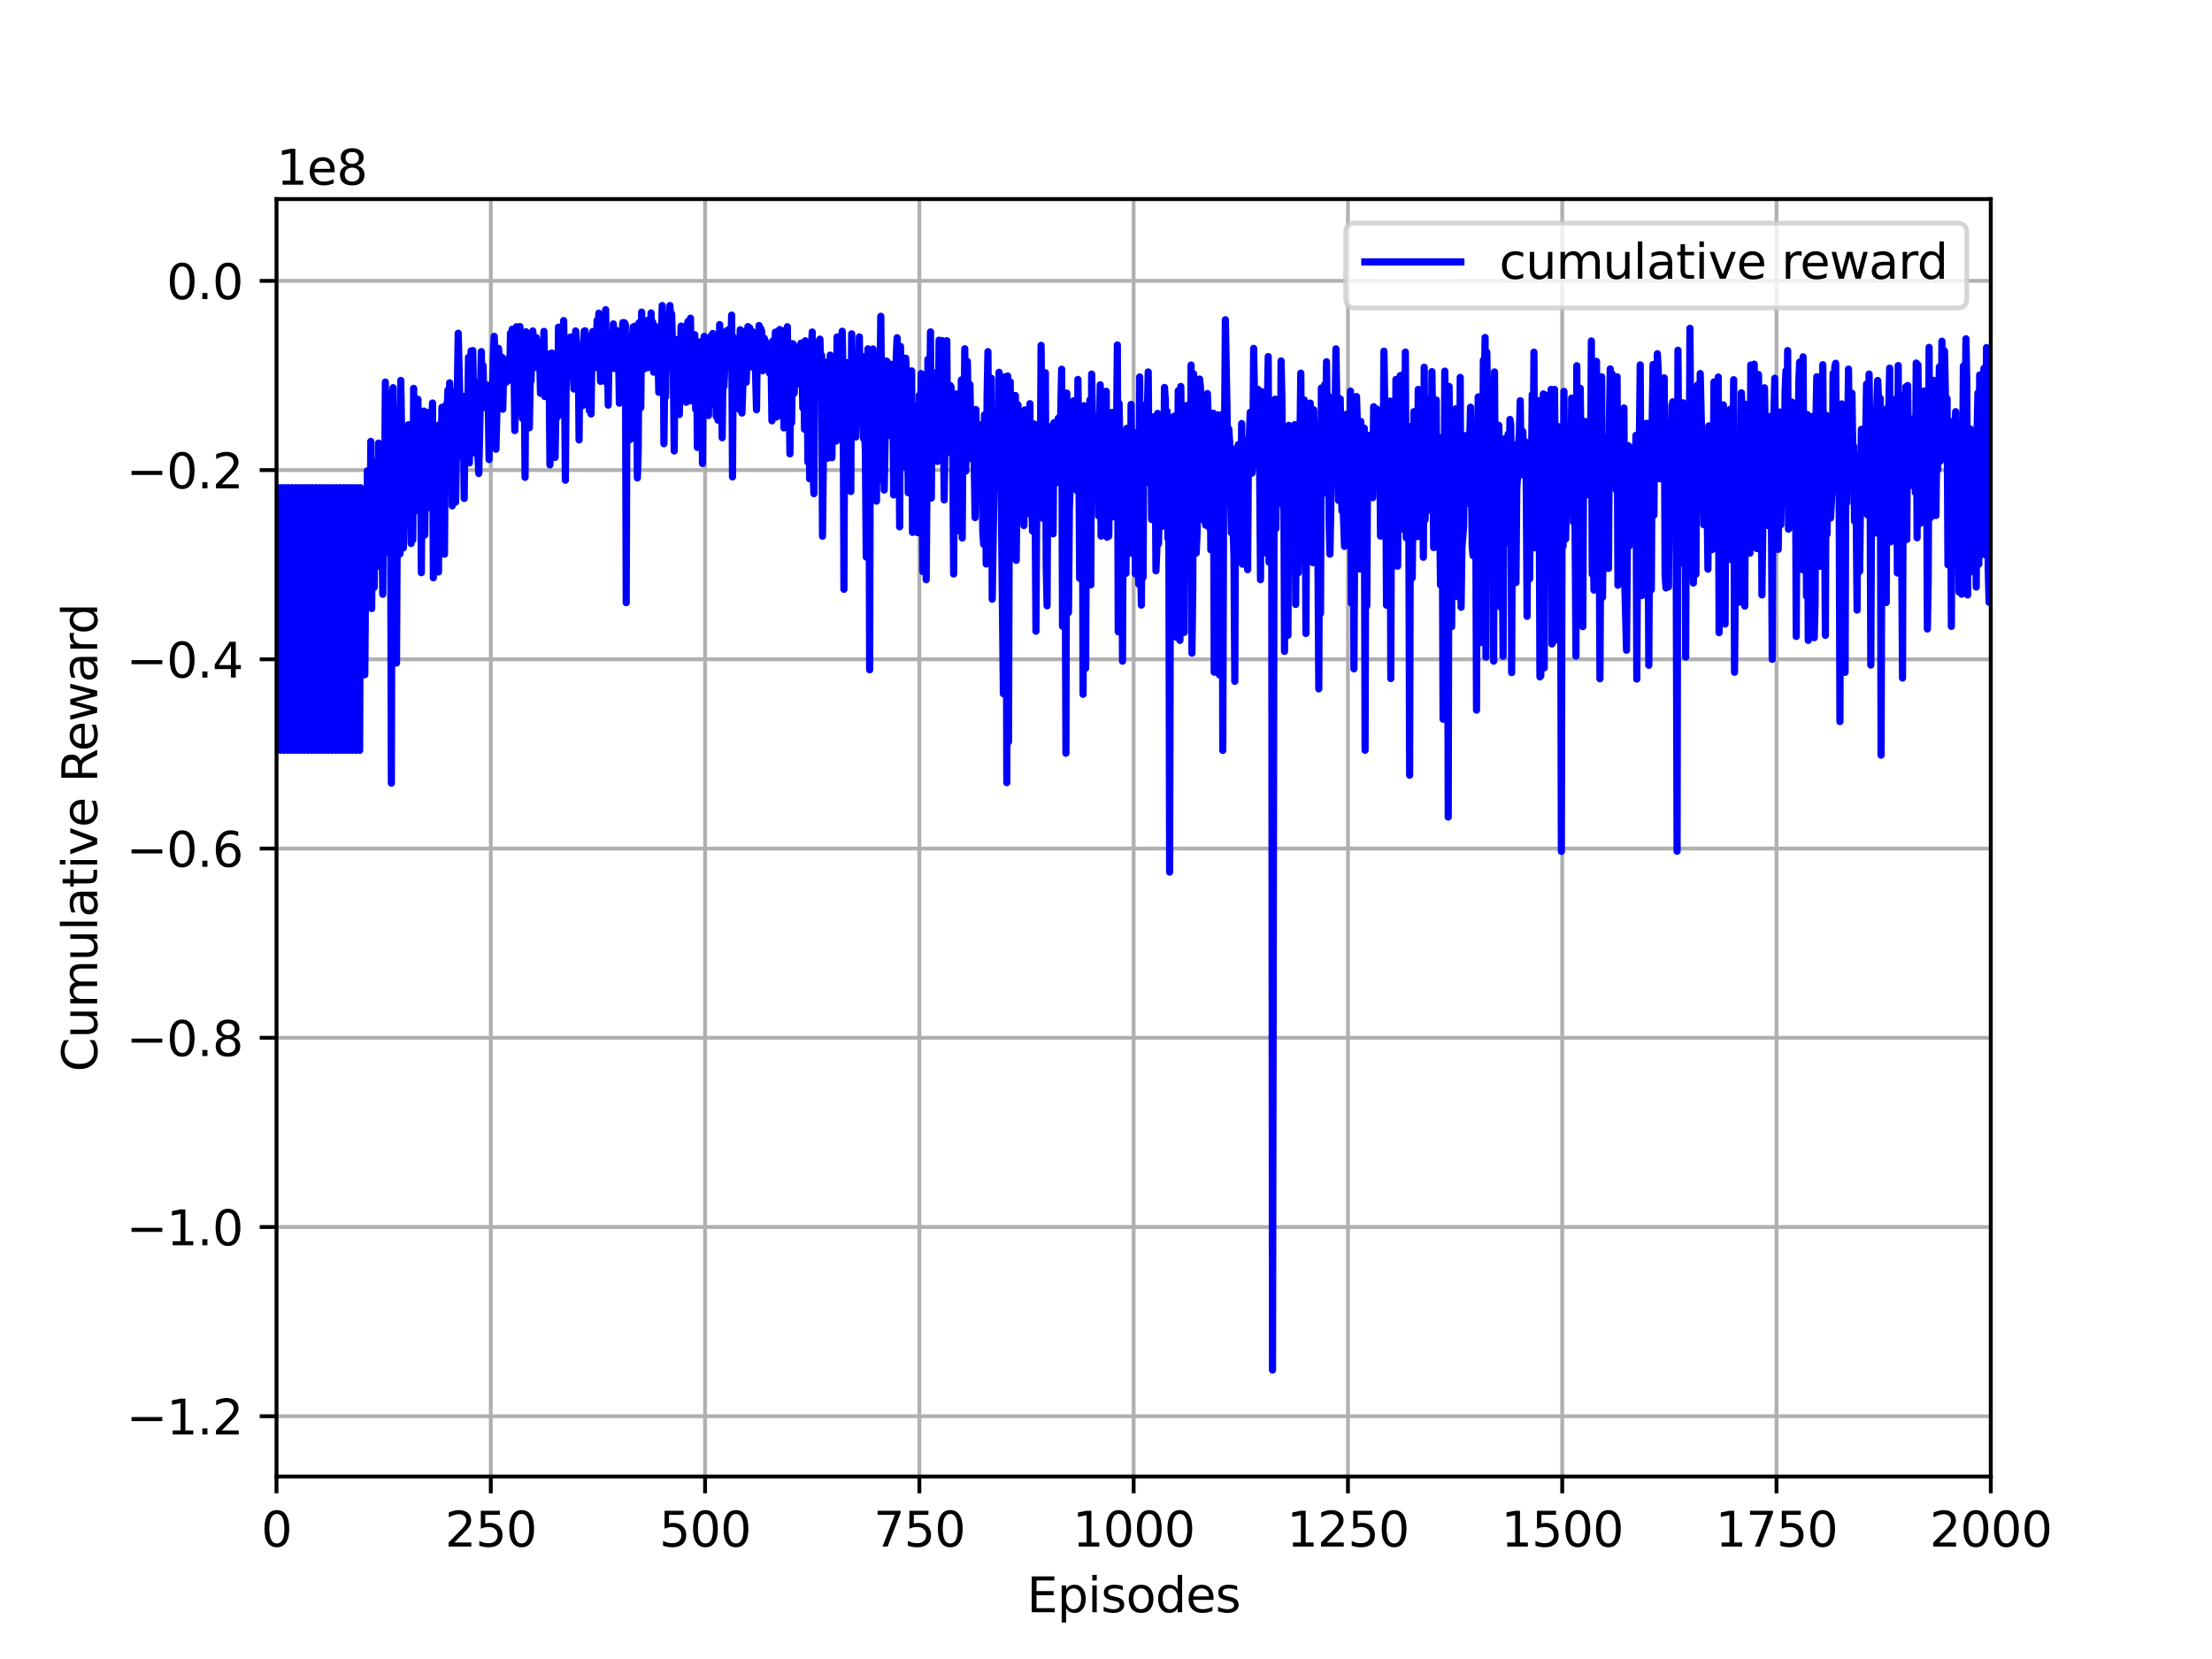 <?xml version="1.0" encoding="utf-8" standalone="no"?>
<!DOCTYPE svg PUBLIC "-//W3C//DTD SVG 1.1//EN"
  "http://www.w3.org/Graphics/SVG/1.1/DTD/svg11.dtd">
<svg height="345.6pt" version="1.1" viewBox="0 0 460.8 345.6" width="460.8pt" xmlns="http://www.w3.org/2000/svg" xmlns:xlink="http://www.w3.org/1999/xlink">
 <defs>
  <style type="text/css">*{stroke-linecap:butt;stroke-linejoin:round;}</style>
 </defs>
 <g id="figure_1">
  <g id="patch_1">
   <path d="M 0 345.6 
L 460.8 345.6 
L 460.8 0 
L 0 0 
z
" style="fill:#ffffff;"/>
  </g>
  <g id="axes_1">
   <g id="patch_2">
    <path d="M 57.6 307.584 
L 414.72 307.584 
L 414.72 41.472 
L 57.6 41.472 
z
" style="fill:#ffffff;"/>
   </g>
   <g id="matplotlib.axis_1">
    <g id="xtick_1">
     <g id="line2d_1">
      <path clip-path="url(#p16432c7949)" d="M 57.6 307.584 
L 57.6 41.472 
" style="fill:none;stroke:#b0b0b0;stroke-linecap:square;stroke-width:0.8;"/>
     </g>
     <g id="line2d_2">
      <defs>
       <path d="M 0 0 
L 0 3.5 
" id="m64043e65c6" style="stroke:#000000;stroke-width:0.8;"/>
      </defs>
      <g>
       <use style="stroke:#000000;stroke-width:0.8;" x="57.6" xlink:href="#m64043e65c6" y="307.584"/>
      </g>
     </g>
     <g id="text_1">
      <!-- 0 -->
      <g transform="translate(54.419 322.182)scale(0.1 -0.1)">
       <defs>
        <path d="M 2034 4250 
Q 1547 4250 1301 3770 
Q 1056 3291 1056 2328 
Q 1056 1369 1301 889 
Q 1547 409 2034 409 
Q 2525 409 2770 889 
Q 3016 1369 3016 2328 
Q 3016 3291 2770 3770 
Q 2525 4250 2034 4250 
z
M 2034 4750 
Q 2819 4750 3233 4129 
Q 3647 3509 3647 2328 
Q 3647 1150 3233 529 
Q 2819 -91 2034 -91 
Q 1250 -91 836 529 
Q 422 1150 422 2328 
Q 422 3509 836 4129 
Q 1250 4750 2034 4750 
z
" id="DejaVuSans-30" transform="scale(0.016)"/>
       </defs>
       <use xlink:href="#DejaVuSans-30"/>
      </g>
     </g>
    </g>
    <g id="xtick_2">
     <g id="line2d_3">
      <path clip-path="url(#p16432c7949)" d="M 102.24 307.584 
L 102.24 41.472 
" style="fill:none;stroke:#b0b0b0;stroke-linecap:square;stroke-width:0.8;"/>
     </g>
     <g id="line2d_4">
      <g>
       <use style="stroke:#000000;stroke-width:0.8;" x="102.24" xlink:href="#m64043e65c6" y="307.584"/>
      </g>
     </g>
     <g id="text_2">
      <!-- 250 -->
      <g transform="translate(92.696 322.182)scale(0.1 -0.1)">
       <defs>
        <path d="M 1228 531 
L 3431 531 
L 3431 0 
L 469 0 
L 469 531 
Q 828 903 1448 1529 
Q 2069 2156 2228 2338 
Q 2531 2678 2651 2914 
Q 2772 3150 2772 3378 
Q 2772 3750 2511 3984 
Q 2250 4219 1831 4219 
Q 1534 4219 1204 4116 
Q 875 4013 500 3803 
L 500 4441 
Q 881 4594 1212 4672 
Q 1544 4750 1819 4750 
Q 2544 4750 2975 4387 
Q 3406 4025 3406 3419 
Q 3406 3131 3298 2873 
Q 3191 2616 2906 2266 
Q 2828 2175 2409 1742 
Q 1991 1309 1228 531 
z
" id="DejaVuSans-32" transform="scale(0.016)"/>
        <path d="M 691 4666 
L 3169 4666 
L 3169 4134 
L 1269 4134 
L 1269 2991 
Q 1406 3038 1543 3061 
Q 1681 3084 1819 3084 
Q 2600 3084 3056 2656 
Q 3513 2228 3513 1497 
Q 3513 744 3044 326 
Q 2575 -91 1722 -91 
Q 1428 -91 1123 -41 
Q 819 9 494 109 
L 494 744 
Q 775 591 1075 516 
Q 1375 441 1709 441 
Q 2250 441 2565 725 
Q 2881 1009 2881 1497 
Q 2881 1984 2565 2268 
Q 2250 2553 1709 2553 
Q 1456 2553 1204 2497 
Q 953 2441 691 2322 
L 691 4666 
z
" id="DejaVuSans-35" transform="scale(0.016)"/>
       </defs>
       <use xlink:href="#DejaVuSans-32"/>
       <use x="63.623" xlink:href="#DejaVuSans-35"/>
       <use x="127.246" xlink:href="#DejaVuSans-30"/>
      </g>
     </g>
    </g>
    <g id="xtick_3">
     <g id="line2d_5">
      <path clip-path="url(#p16432c7949)" d="M 146.88 307.584 
L 146.88 41.472 
" style="fill:none;stroke:#b0b0b0;stroke-linecap:square;stroke-width:0.8;"/>
     </g>
     <g id="line2d_6">
      <g>
       <use style="stroke:#000000;stroke-width:0.8;" x="146.88" xlink:href="#m64043e65c6" y="307.584"/>
      </g>
     </g>
     <g id="text_3">
      <!-- 500 -->
      <g transform="translate(137.336 322.182)scale(0.1 -0.1)">
       <use xlink:href="#DejaVuSans-35"/>
       <use x="63.623" xlink:href="#DejaVuSans-30"/>
       <use x="127.246" xlink:href="#DejaVuSans-30"/>
      </g>
     </g>
    </g>
    <g id="xtick_4">
     <g id="line2d_7">
      <path clip-path="url(#p16432c7949)" d="M 191.52 307.584 
L 191.52 41.472 
" style="fill:none;stroke:#b0b0b0;stroke-linecap:square;stroke-width:0.8;"/>
     </g>
     <g id="line2d_8">
      <g>
       <use style="stroke:#000000;stroke-width:0.8;" x="191.52" xlink:href="#m64043e65c6" y="307.584"/>
      </g>
     </g>
     <g id="text_4">
      <!-- 750 -->
      <g transform="translate(181.976 322.182)scale(0.1 -0.1)">
       <defs>
        <path d="M 525 4666 
L 3525 4666 
L 3525 4397 
L 1831 0 
L 1172 0 
L 2766 4134 
L 525 4134 
L 525 4666 
z
" id="DejaVuSans-37" transform="scale(0.016)"/>
       </defs>
       <use xlink:href="#DejaVuSans-37"/>
       <use x="63.623" xlink:href="#DejaVuSans-35"/>
       <use x="127.246" xlink:href="#DejaVuSans-30"/>
      </g>
     </g>
    </g>
    <g id="xtick_5">
     <g id="line2d_9">
      <path clip-path="url(#p16432c7949)" d="M 236.16 307.584 
L 236.16 41.472 
" style="fill:none;stroke:#b0b0b0;stroke-linecap:square;stroke-width:0.8;"/>
     </g>
     <g id="line2d_10">
      <g>
       <use style="stroke:#000000;stroke-width:0.8;" x="236.16" xlink:href="#m64043e65c6" y="307.584"/>
      </g>
     </g>
     <g id="text_5">
      <!-- 1000 -->
      <g transform="translate(223.435 322.182)scale(0.1 -0.1)">
       <defs>
        <path d="M 794 531 
L 1825 531 
L 1825 4091 
L 703 3866 
L 703 4441 
L 1819 4666 
L 2450 4666 
L 2450 531 
L 3481 531 
L 3481 0 
L 794 0 
L 794 531 
z
" id="DejaVuSans-31" transform="scale(0.016)"/>
       </defs>
       <use xlink:href="#DejaVuSans-31"/>
       <use x="63.623" xlink:href="#DejaVuSans-30"/>
       <use x="127.246" xlink:href="#DejaVuSans-30"/>
       <use x="190.869" xlink:href="#DejaVuSans-30"/>
      </g>
     </g>
    </g>
    <g id="xtick_6">
     <g id="line2d_11">
      <path clip-path="url(#p16432c7949)" d="M 280.8 307.584 
L 280.8 41.472 
" style="fill:none;stroke:#b0b0b0;stroke-linecap:square;stroke-width:0.8;"/>
     </g>
     <g id="line2d_12">
      <g>
       <use style="stroke:#000000;stroke-width:0.8;" x="280.8" xlink:href="#m64043e65c6" y="307.584"/>
      </g>
     </g>
     <g id="text_6">
      <!-- 1250 -->
      <g transform="translate(268.075 322.182)scale(0.1 -0.1)">
       <use xlink:href="#DejaVuSans-31"/>
       <use x="63.623" xlink:href="#DejaVuSans-32"/>
       <use x="127.246" xlink:href="#DejaVuSans-35"/>
       <use x="190.869" xlink:href="#DejaVuSans-30"/>
      </g>
     </g>
    </g>
    <g id="xtick_7">
     <g id="line2d_13">
      <path clip-path="url(#p16432c7949)" d="M 325.44 307.584 
L 325.44 41.472 
" style="fill:none;stroke:#b0b0b0;stroke-linecap:square;stroke-width:0.8;"/>
     </g>
     <g id="line2d_14">
      <g>
       <use style="stroke:#000000;stroke-width:0.8;" x="325.44" xlink:href="#m64043e65c6" y="307.584"/>
      </g>
     </g>
     <g id="text_7">
      <!-- 1500 -->
      <g transform="translate(312.715 322.182)scale(0.1 -0.1)">
       <use xlink:href="#DejaVuSans-31"/>
       <use x="63.623" xlink:href="#DejaVuSans-35"/>
       <use x="127.246" xlink:href="#DejaVuSans-30"/>
       <use x="190.869" xlink:href="#DejaVuSans-30"/>
      </g>
     </g>
    </g>
    <g id="xtick_8">
     <g id="line2d_15">
      <path clip-path="url(#p16432c7949)" d="M 370.08 307.584 
L 370.08 41.472 
" style="fill:none;stroke:#b0b0b0;stroke-linecap:square;stroke-width:0.8;"/>
     </g>
     <g id="line2d_16">
      <g>
       <use style="stroke:#000000;stroke-width:0.8;" x="370.08" xlink:href="#m64043e65c6" y="307.584"/>
      </g>
     </g>
     <g id="text_8">
      <!-- 1750 -->
      <g transform="translate(357.355 322.182)scale(0.1 -0.1)">
       <use xlink:href="#DejaVuSans-31"/>
       <use x="63.623" xlink:href="#DejaVuSans-37"/>
       <use x="127.246" xlink:href="#DejaVuSans-35"/>
       <use x="190.869" xlink:href="#DejaVuSans-30"/>
      </g>
     </g>
    </g>
    <g id="xtick_9">
     <g id="line2d_17">
      <path clip-path="url(#p16432c7949)" d="M 414.72 307.584 
L 414.72 41.472 
" style="fill:none;stroke:#b0b0b0;stroke-linecap:square;stroke-width:0.8;"/>
     </g>
     <g id="line2d_18">
      <g>
       <use style="stroke:#000000;stroke-width:0.8;" x="414.72" xlink:href="#m64043e65c6" y="307.584"/>
      </g>
     </g>
     <g id="text_9">
      <!-- 2000 -->
      <g transform="translate(401.995 322.182)scale(0.1 -0.1)">
       <use xlink:href="#DejaVuSans-32"/>
       <use x="63.623" xlink:href="#DejaVuSans-30"/>
       <use x="127.246" xlink:href="#DejaVuSans-30"/>
       <use x="190.869" xlink:href="#DejaVuSans-30"/>
      </g>
     </g>
    </g>
    <g id="text_10">
     <!-- Episodes -->
     <g transform="translate(213.918 335.861)scale(0.1 -0.1)">
      <defs>
       <path d="M 628 4666 
L 3578 4666 
L 3578 4134 
L 1259 4134 
L 1259 2753 
L 3481 2753 
L 3481 2222 
L 1259 2222 
L 1259 531 
L 3634 531 
L 3634 0 
L 628 0 
L 628 4666 
z
" id="DejaVuSans-45" transform="scale(0.016)"/>
       <path d="M 1159 525 
L 1159 -1331 
L 581 -1331 
L 581 3500 
L 1159 3500 
L 1159 2969 
Q 1341 3281 1617 3432 
Q 1894 3584 2278 3584 
Q 2916 3584 3314 3078 
Q 3713 2572 3713 1747 
Q 3713 922 3314 415 
Q 2916 -91 2278 -91 
Q 1894 -91 1617 61 
Q 1341 213 1159 525 
z
M 3116 1747 
Q 3116 2381 2855 2742 
Q 2594 3103 2138 3103 
Q 1681 3103 1420 2742 
Q 1159 2381 1159 1747 
Q 1159 1113 1420 752 
Q 1681 391 2138 391 
Q 2594 391 2855 752 
Q 3116 1113 3116 1747 
z
" id="DejaVuSans-70" transform="scale(0.016)"/>
       <path d="M 603 3500 
L 1178 3500 
L 1178 0 
L 603 0 
L 603 3500 
z
M 603 4863 
L 1178 4863 
L 1178 4134 
L 603 4134 
L 603 4863 
z
" id="DejaVuSans-69" transform="scale(0.016)"/>
       <path d="M 2834 3397 
L 2834 2853 
Q 2591 2978 2328 3040 
Q 2066 3103 1784 3103 
Q 1356 3103 1142 2972 
Q 928 2841 928 2578 
Q 928 2378 1081 2264 
Q 1234 2150 1697 2047 
L 1894 2003 
Q 2506 1872 2764 1633 
Q 3022 1394 3022 966 
Q 3022 478 2636 193 
Q 2250 -91 1575 -91 
Q 1294 -91 989 -36 
Q 684 19 347 128 
L 347 722 
Q 666 556 975 473 
Q 1284 391 1588 391 
Q 1994 391 2212 530 
Q 2431 669 2431 922 
Q 2431 1156 2273 1281 
Q 2116 1406 1581 1522 
L 1381 1569 
Q 847 1681 609 1914 
Q 372 2147 372 2553 
Q 372 3047 722 3315 
Q 1072 3584 1716 3584 
Q 2034 3584 2315 3537 
Q 2597 3491 2834 3397 
z
" id="DejaVuSans-73" transform="scale(0.016)"/>
       <path d="M 1959 3097 
Q 1497 3097 1228 2736 
Q 959 2375 959 1747 
Q 959 1119 1226 758 
Q 1494 397 1959 397 
Q 2419 397 2687 759 
Q 2956 1122 2956 1747 
Q 2956 2369 2687 2733 
Q 2419 3097 1959 3097 
z
M 1959 3584 
Q 2709 3584 3137 3096 
Q 3566 2609 3566 1747 
Q 3566 888 3137 398 
Q 2709 -91 1959 -91 
Q 1206 -91 779 398 
Q 353 888 353 1747 
Q 353 2609 779 3096 
Q 1206 3584 1959 3584 
z
" id="DejaVuSans-6f" transform="scale(0.016)"/>
       <path d="M 2906 2969 
L 2906 4863 
L 3481 4863 
L 3481 0 
L 2906 0 
L 2906 525 
Q 2725 213 2448 61 
Q 2172 -91 1784 -91 
Q 1150 -91 751 415 
Q 353 922 353 1747 
Q 353 2572 751 3078 
Q 1150 3584 1784 3584 
Q 2172 3584 2448 3432 
Q 2725 3281 2906 2969 
z
M 947 1747 
Q 947 1113 1208 752 
Q 1469 391 1925 391 
Q 2381 391 2643 752 
Q 2906 1113 2906 1747 
Q 2906 2381 2643 2742 
Q 2381 3103 1925 3103 
Q 1469 3103 1208 2742 
Q 947 2381 947 1747 
z
" id="DejaVuSans-64" transform="scale(0.016)"/>
       <path d="M 3597 1894 
L 3597 1613 
L 953 1613 
Q 991 1019 1311 708 
Q 1631 397 2203 397 
Q 2534 397 2845 478 
Q 3156 559 3463 722 
L 3463 178 
Q 3153 47 2828 -22 
Q 2503 -91 2169 -91 
Q 1331 -91 842 396 
Q 353 884 353 1716 
Q 353 2575 817 3079 
Q 1281 3584 2069 3584 
Q 2775 3584 3186 3129 
Q 3597 2675 3597 1894 
z
M 3022 2063 
Q 3016 2534 2758 2815 
Q 2500 3097 2075 3097 
Q 1594 3097 1305 2825 
Q 1016 2553 972 2059 
L 3022 2063 
z
" id="DejaVuSans-65" transform="scale(0.016)"/>
      </defs>
      <use xlink:href="#DejaVuSans-45"/>
      <use x="63.184" xlink:href="#DejaVuSans-70"/>
      <use x="126.66" xlink:href="#DejaVuSans-69"/>
      <use x="154.443" xlink:href="#DejaVuSans-73"/>
      <use x="206.543" xlink:href="#DejaVuSans-6f"/>
      <use x="267.725" xlink:href="#DejaVuSans-64"/>
      <use x="331.201" xlink:href="#DejaVuSans-65"/>
      <use x="392.725" xlink:href="#DejaVuSans-73"/>
     </g>
    </g>
   </g>
   <g id="matplotlib.axis_2">
    <g id="ytick_1">
     <g id="line2d_19">
      <path clip-path="url(#p16432c7949)" d="M 57.6 295.031 
L 414.72 295.031 
" style="fill:none;stroke:#b0b0b0;stroke-linecap:square;stroke-width:0.8;"/>
     </g>
     <g id="line2d_20">
      <defs>
       <path d="M 0 0 
L -3.5 0 
" id="m0641ad2fbf" style="stroke:#000000;stroke-width:0.8;"/>
      </defs>
      <g>
       <use style="stroke:#000000;stroke-width:0.8;" x="57.6" xlink:href="#m0641ad2fbf" y="295.031"/>
      </g>
     </g>
     <g id="text_11">
      <!-- −1.2 -->
      <g transform="translate(26.317 298.83)scale(0.1 -0.1)">
       <defs>
        <path d="M 678 2272 
L 4684 2272 
L 4684 1741 
L 678 1741 
L 678 2272 
z
" id="DejaVuSans-2212" transform="scale(0.016)"/>
        <path d="M 684 794 
L 1344 794 
L 1344 0 
L 684 0 
L 684 794 
z
" id="DejaVuSans-2e" transform="scale(0.016)"/>
       </defs>
       <use xlink:href="#DejaVuSans-2212"/>
       <use x="83.789" xlink:href="#DejaVuSans-31"/>
       <use x="147.412" xlink:href="#DejaVuSans-2e"/>
       <use x="179.199" xlink:href="#DejaVuSans-32"/>
      </g>
     </g>
    </g>
    <g id="ytick_2">
     <g id="line2d_21">
      <path clip-path="url(#p16432c7949)" d="M 57.6 255.61 
L 414.72 255.61 
" style="fill:none;stroke:#b0b0b0;stroke-linecap:square;stroke-width:0.8;"/>
     </g>
     <g id="line2d_22">
      <g>
       <use style="stroke:#000000;stroke-width:0.8;" x="57.6" xlink:href="#m0641ad2fbf" y="255.61"/>
      </g>
     </g>
     <g id="text_12">
      <!-- −1.0 -->
      <g transform="translate(26.317 259.41)scale(0.1 -0.1)">
       <use xlink:href="#DejaVuSans-2212"/>
       <use x="83.789" xlink:href="#DejaVuSans-31"/>
       <use x="147.412" xlink:href="#DejaVuSans-2e"/>
       <use x="179.199" xlink:href="#DejaVuSans-30"/>
      </g>
     </g>
    </g>
    <g id="ytick_3">
     <g id="line2d_23">
      <path clip-path="url(#p16432c7949)" d="M 57.6 216.19 
L 414.72 216.19 
" style="fill:none;stroke:#b0b0b0;stroke-linecap:square;stroke-width:0.8;"/>
     </g>
     <g id="line2d_24">
      <g>
       <use style="stroke:#000000;stroke-width:0.8;" x="57.6" xlink:href="#m0641ad2fbf" y="216.19"/>
      </g>
     </g>
     <g id="text_13">
      <!-- −0.8 -->
      <g transform="translate(26.317 219.989)scale(0.1 -0.1)">
       <defs>
        <path d="M 2034 2216 
Q 1584 2216 1326 1975 
Q 1069 1734 1069 1313 
Q 1069 891 1326 650 
Q 1584 409 2034 409 
Q 2484 409 2743 651 
Q 3003 894 3003 1313 
Q 3003 1734 2745 1975 
Q 2488 2216 2034 2216 
z
M 1403 2484 
Q 997 2584 770 2862 
Q 544 3141 544 3541 
Q 544 4100 942 4425 
Q 1341 4750 2034 4750 
Q 2731 4750 3128 4425 
Q 3525 4100 3525 3541 
Q 3525 3141 3298 2862 
Q 3072 2584 2669 2484 
Q 3125 2378 3379 2068 
Q 3634 1759 3634 1313 
Q 3634 634 3220 271 
Q 2806 -91 2034 -91 
Q 1263 -91 848 271 
Q 434 634 434 1313 
Q 434 1759 690 2068 
Q 947 2378 1403 2484 
z
M 1172 3481 
Q 1172 3119 1398 2916 
Q 1625 2713 2034 2713 
Q 2441 2713 2670 2916 
Q 2900 3119 2900 3481 
Q 2900 3844 2670 4047 
Q 2441 4250 2034 4250 
Q 1625 4250 1398 4047 
Q 1172 3844 1172 3481 
z
" id="DejaVuSans-38" transform="scale(0.016)"/>
       </defs>
       <use xlink:href="#DejaVuSans-2212"/>
       <use x="83.789" xlink:href="#DejaVuSans-30"/>
       <use x="147.412" xlink:href="#DejaVuSans-2e"/>
       <use x="179.199" xlink:href="#DejaVuSans-38"/>
      </g>
     </g>
    </g>
    <g id="ytick_4">
     <g id="line2d_25">
      <path clip-path="url(#p16432c7949)" d="M 57.6 176.77 
L 414.72 176.77 
" style="fill:none;stroke:#b0b0b0;stroke-linecap:square;stroke-width:0.8;"/>
     </g>
     <g id="line2d_26">
      <g>
       <use style="stroke:#000000;stroke-width:0.8;" x="57.6" xlink:href="#m0641ad2fbf" y="176.77"/>
      </g>
     </g>
     <g id="text_14">
      <!-- −0.6 -->
      <g transform="translate(26.317 180.569)scale(0.1 -0.1)">
       <defs>
        <path d="M 2113 2584 
Q 1688 2584 1439 2293 
Q 1191 2003 1191 1497 
Q 1191 994 1439 701 
Q 1688 409 2113 409 
Q 2538 409 2786 701 
Q 3034 994 3034 1497 
Q 3034 2003 2786 2293 
Q 2538 2584 2113 2584 
z
M 3366 4563 
L 3366 3988 
Q 3128 4100 2886 4159 
Q 2644 4219 2406 4219 
Q 1781 4219 1451 3797 
Q 1122 3375 1075 2522 
Q 1259 2794 1537 2939 
Q 1816 3084 2150 3084 
Q 2853 3084 3261 2657 
Q 3669 2231 3669 1497 
Q 3669 778 3244 343 
Q 2819 -91 2113 -91 
Q 1303 -91 875 529 
Q 447 1150 447 2328 
Q 447 3434 972 4092 
Q 1497 4750 2381 4750 
Q 2619 4750 2861 4703 
Q 3103 4656 3366 4563 
z
" id="DejaVuSans-36" transform="scale(0.016)"/>
       </defs>
       <use xlink:href="#DejaVuSans-2212"/>
       <use x="83.789" xlink:href="#DejaVuSans-30"/>
       <use x="147.412" xlink:href="#DejaVuSans-2e"/>
       <use x="179.199" xlink:href="#DejaVuSans-36"/>
      </g>
     </g>
    </g>
    <g id="ytick_5">
     <g id="line2d_27">
      <path clip-path="url(#p16432c7949)" d="M 57.6 137.349 
L 414.72 137.349 
" style="fill:none;stroke:#b0b0b0;stroke-linecap:square;stroke-width:0.8;"/>
     </g>
     <g id="line2d_28">
      <g>
       <use style="stroke:#000000;stroke-width:0.8;" x="57.6" xlink:href="#m0641ad2fbf" y="137.349"/>
      </g>
     </g>
     <g id="text_15">
      <!-- −0.4 -->
      <g transform="translate(26.317 141.148)scale(0.1 -0.1)">
       <defs>
        <path d="M 2419 4116 
L 825 1625 
L 2419 1625 
L 2419 4116 
z
M 2253 4666 
L 3047 4666 
L 3047 1625 
L 3713 1625 
L 3713 1100 
L 3047 1100 
L 3047 0 
L 2419 0 
L 2419 1100 
L 313 1100 
L 313 1709 
L 2253 4666 
z
" id="DejaVuSans-34" transform="scale(0.016)"/>
       </defs>
       <use xlink:href="#DejaVuSans-2212"/>
       <use x="83.789" xlink:href="#DejaVuSans-30"/>
       <use x="147.412" xlink:href="#DejaVuSans-2e"/>
       <use x="179.199" xlink:href="#DejaVuSans-34"/>
      </g>
     </g>
    </g>
    <g id="ytick_6">
     <g id="line2d_29">
      <path clip-path="url(#p16432c7949)" d="M 57.6 97.929 
L 414.72 97.929 
" style="fill:none;stroke:#b0b0b0;stroke-linecap:square;stroke-width:0.8;"/>
     </g>
     <g id="line2d_30">
      <g>
       <use style="stroke:#000000;stroke-width:0.8;" x="57.6" xlink:href="#m0641ad2fbf" y="97.929"/>
      </g>
     </g>
     <g id="text_16">
      <!-- −0.2 -->
      <g transform="translate(26.317 101.728)scale(0.1 -0.1)">
       <use xlink:href="#DejaVuSans-2212"/>
       <use x="83.789" xlink:href="#DejaVuSans-30"/>
       <use x="147.412" xlink:href="#DejaVuSans-2e"/>
       <use x="179.199" xlink:href="#DejaVuSans-32"/>
      </g>
     </g>
    </g>
    <g id="ytick_7">
     <g id="line2d_31">
      <path clip-path="url(#p16432c7949)" d="M 57.6 58.508 
L 414.72 58.508 
" style="fill:none;stroke:#b0b0b0;stroke-linecap:square;stroke-width:0.8;"/>
     </g>
     <g id="line2d_32">
      <g>
       <use style="stroke:#000000;stroke-width:0.8;" x="57.6" xlink:href="#m0641ad2fbf" y="58.508"/>
      </g>
     </g>
     <g id="text_17">
      <!-- 0.0 -->
      <g transform="translate(34.697 62.308)scale(0.1 -0.1)">
       <use xlink:href="#DejaVuSans-30"/>
       <use x="63.623" xlink:href="#DejaVuSans-2e"/>
       <use x="95.41" xlink:href="#DejaVuSans-30"/>
      </g>
     </g>
    </g>
    <g id="text_18">
     <!-- Cumulative Reward -->
     <g transform="translate(20.238 223.276)rotate(-90)scale(0.1 -0.1)">
      <defs>
       <path d="M 4122 4306 
L 4122 3641 
Q 3803 3938 3442 4084 
Q 3081 4231 2675 4231 
Q 1875 4231 1450 3742 
Q 1025 3253 1025 2328 
Q 1025 1406 1450 917 
Q 1875 428 2675 428 
Q 3081 428 3442 575 
Q 3803 722 4122 1019 
L 4122 359 
Q 3791 134 3420 21 
Q 3050 -91 2638 -91 
Q 1578 -91 968 557 
Q 359 1206 359 2328 
Q 359 3453 968 4101 
Q 1578 4750 2638 4750 
Q 3056 4750 3426 4639 
Q 3797 4528 4122 4306 
z
" id="DejaVuSans-43" transform="scale(0.016)"/>
       <path d="M 544 1381 
L 544 3500 
L 1119 3500 
L 1119 1403 
Q 1119 906 1312 657 
Q 1506 409 1894 409 
Q 2359 409 2629 706 
Q 2900 1003 2900 1516 
L 2900 3500 
L 3475 3500 
L 3475 0 
L 2900 0 
L 2900 538 
Q 2691 219 2414 64 
Q 2138 -91 1772 -91 
Q 1169 -91 856 284 
Q 544 659 544 1381 
z
M 1991 3584 
L 1991 3584 
z
" id="DejaVuSans-75" transform="scale(0.016)"/>
       <path d="M 3328 2828 
Q 3544 3216 3844 3400 
Q 4144 3584 4550 3584 
Q 5097 3584 5394 3201 
Q 5691 2819 5691 2113 
L 5691 0 
L 5113 0 
L 5113 2094 
Q 5113 2597 4934 2840 
Q 4756 3084 4391 3084 
Q 3944 3084 3684 2787 
Q 3425 2491 3425 1978 
L 3425 0 
L 2847 0 
L 2847 2094 
Q 2847 2600 2669 2842 
Q 2491 3084 2119 3084 
Q 1678 3084 1418 2786 
Q 1159 2488 1159 1978 
L 1159 0 
L 581 0 
L 581 3500 
L 1159 3500 
L 1159 2956 
Q 1356 3278 1631 3431 
Q 1906 3584 2284 3584 
Q 2666 3584 2933 3390 
Q 3200 3197 3328 2828 
z
" id="DejaVuSans-6d" transform="scale(0.016)"/>
       <path d="M 603 4863 
L 1178 4863 
L 1178 0 
L 603 0 
L 603 4863 
z
" id="DejaVuSans-6c" transform="scale(0.016)"/>
       <path d="M 2194 1759 
Q 1497 1759 1228 1600 
Q 959 1441 959 1056 
Q 959 750 1161 570 
Q 1363 391 1709 391 
Q 2188 391 2477 730 
Q 2766 1069 2766 1631 
L 2766 1759 
L 2194 1759 
z
M 3341 1997 
L 3341 0 
L 2766 0 
L 2766 531 
Q 2569 213 2275 61 
Q 1981 -91 1556 -91 
Q 1019 -91 701 211 
Q 384 513 384 1019 
Q 384 1609 779 1909 
Q 1175 2209 1959 2209 
L 2766 2209 
L 2766 2266 
Q 2766 2663 2505 2880 
Q 2244 3097 1772 3097 
Q 1472 3097 1187 3025 
Q 903 2953 641 2809 
L 641 3341 
Q 956 3463 1253 3523 
Q 1550 3584 1831 3584 
Q 2591 3584 2966 3190 
Q 3341 2797 3341 1997 
z
" id="DejaVuSans-61" transform="scale(0.016)"/>
       <path d="M 1172 4494 
L 1172 3500 
L 2356 3500 
L 2356 3053 
L 1172 3053 
L 1172 1153 
Q 1172 725 1289 603 
Q 1406 481 1766 481 
L 2356 481 
L 2356 0 
L 1766 0 
Q 1100 0 847 248 
Q 594 497 594 1153 
L 594 3053 
L 172 3053 
L 172 3500 
L 594 3500 
L 594 4494 
L 1172 4494 
z
" id="DejaVuSans-74" transform="scale(0.016)"/>
       <path d="M 191 3500 
L 800 3500 
L 1894 563 
L 2988 3500 
L 3597 3500 
L 2284 0 
L 1503 0 
L 191 3500 
z
" id="DejaVuSans-76" transform="scale(0.016)"/>
       <path id="DejaVuSans-20" transform="scale(0.016)"/>
       <path d="M 2841 2188 
Q 3044 2119 3236 1894 
Q 3428 1669 3622 1275 
L 4263 0 
L 3584 0 
L 2988 1197 
Q 2756 1666 2539 1819 
Q 2322 1972 1947 1972 
L 1259 1972 
L 1259 0 
L 628 0 
L 628 4666 
L 2053 4666 
Q 2853 4666 3247 4331 
Q 3641 3997 3641 3322 
Q 3641 2881 3436 2590 
Q 3231 2300 2841 2188 
z
M 1259 4147 
L 1259 2491 
L 2053 2491 
Q 2509 2491 2742 2702 
Q 2975 2913 2975 3322 
Q 2975 3731 2742 3939 
Q 2509 4147 2053 4147 
L 1259 4147 
z
" id="DejaVuSans-52" transform="scale(0.016)"/>
       <path d="M 269 3500 
L 844 3500 
L 1563 769 
L 2278 3500 
L 2956 3500 
L 3675 769 
L 4391 3500 
L 4966 3500 
L 4050 0 
L 3372 0 
L 2619 2869 
L 1863 0 
L 1184 0 
L 269 3500 
z
" id="DejaVuSans-77" transform="scale(0.016)"/>
       <path d="M 2631 2963 
Q 2534 3019 2420 3045 
Q 2306 3072 2169 3072 
Q 1681 3072 1420 2755 
Q 1159 2438 1159 1844 
L 1159 0 
L 581 0 
L 581 3500 
L 1159 3500 
L 1159 2956 
Q 1341 3275 1631 3429 
Q 1922 3584 2338 3584 
Q 2397 3584 2469 3576 
Q 2541 3569 2628 3553 
L 2631 2963 
z
" id="DejaVuSans-72" transform="scale(0.016)"/>
      </defs>
      <use xlink:href="#DejaVuSans-43"/>
      <use x="69.824" xlink:href="#DejaVuSans-75"/>
      <use x="133.203" xlink:href="#DejaVuSans-6d"/>
      <use x="230.615" xlink:href="#DejaVuSans-75"/>
      <use x="293.994" xlink:href="#DejaVuSans-6c"/>
      <use x="321.777" xlink:href="#DejaVuSans-61"/>
      <use x="383.057" xlink:href="#DejaVuSans-74"/>
      <use x="422.266" xlink:href="#DejaVuSans-69"/>
      <use x="450.049" xlink:href="#DejaVuSans-76"/>
      <use x="509.229" xlink:href="#DejaVuSans-65"/>
      <use x="570.752" xlink:href="#DejaVuSans-20"/>
      <use x="602.539" xlink:href="#DejaVuSans-52"/>
      <use x="667.521" xlink:href="#DejaVuSans-65"/>
      <use x="729.045" xlink:href="#DejaVuSans-77"/>
      <use x="810.832" xlink:href="#DejaVuSans-61"/>
      <use x="872.111" xlink:href="#DejaVuSans-72"/>
      <use x="911.475" xlink:href="#DejaVuSans-64"/>
     </g>
    </g>
    <g id="text_19">
     <!-- 1e8 -->
     <g transform="translate(57.6 38.472)scale(0.1 -0.1)">
      <use xlink:href="#DejaVuSans-31"/>
      <use x="63.623" xlink:href="#DejaVuSans-65"/>
      <use x="125.146" xlink:href="#DejaVuSans-38"/>
     </g>
    </g>
   </g>
   <g id="line2d_33">
    <path clip-path="url(#p16432c7949)" d="M 57.6 107.348 
L 57.779 156.302 
L 57.957 101.594 
L 58.136 133.012 
L 58.314 107.348 
L 58.493 156.302 
L 58.671 101.594 
L 58.85 133.012 
L 59.028 107.348 
L 59.207 156.302 
L 59.386 101.594 
L 59.564 133.012 
L 59.743 107.348 
L 59.921 156.302 
L 60.1 101.594 
L 60.278 133.012 
L 60.457 107.348 
L 60.636 156.302 
L 60.814 101.594 
L 60.993 133.012 
L 61.171 107.348 
L 61.35 156.302 
L 61.528 101.594 
L 61.707 133.012 
L 61.885 107.348 
L 62.064 156.302 
L 62.243 101.594 
L 62.421 133.012 
L 62.6 107.348 
L 62.778 156.302 
L 62.957 101.594 
L 63.135 133.012 
L 63.314 107.348 
L 63.492 156.302 
L 63.671 101.594 
L 63.85 133.012 
L 64.028 107.348 
L 64.207 156.302 
L 64.385 101.594 
L 64.564 133.012 
L 64.742 107.348 
L 64.921 156.302 
L 65.1 101.594 
L 65.278 133.012 
L 65.457 107.348 
L 65.635 156.302 
L 65.814 101.594 
L 65.992 133.012 
L 66.171 107.348 
L 66.349 156.302 
L 66.528 101.594 
L 66.707 133.012 
L 66.885 107.348 
L 67.064 156.302 
L 67.242 101.594 
L 67.421 133.012 
L 67.599 107.348 
L 67.778 156.302 
L 67.956 101.594 
L 68.135 133.012 
L 68.314 107.348 
L 68.492 156.302 
L 68.671 101.594 
L 68.849 133.012 
L 69.028 107.348 
L 69.206 156.302 
L 69.385 101.594 
L 69.564 133.012 
L 69.742 107.348 
L 69.921 156.302 
L 70.099 101.594 
L 70.278 133.012 
L 70.456 107.348 
L 70.635 156.302 
L 70.813 101.594 
L 70.992 133.012 
L 71.171 107.348 
L 71.349 156.302 
L 71.528 101.594 
L 71.706 133.012 
L 71.885 107.348 
L 72.063 156.302 
L 72.242 101.594 
L 72.42 133.012 
L 72.599 107.348 
L 72.778 156.302 
L 72.956 101.594 
L 73.135 133.012 
L 73.313 107.348 
L 73.492 156.302 
L 73.67 101.594 
L 73.849 133.012 
L 74.028 107.348 
L 74.206 156.302 
L 74.385 101.594 
L 74.563 133.012 
L 74.742 107.348 
L 74.92 156.302 
L 75.099 101.594 
L 75.277 133.012 
L 75.456 111.134 
L 75.635 123.572 
L 75.813 109.519 
L 75.992 140.568 
L 76.17 119.667 
L 76.349 124.537 
L 76.527 98.077 
L 76.706 98.428 
L 77.063 117.718 
L 77.242 91.958 
L 77.42 126.773 
L 77.599 110.537 
L 77.777 111.629 
L 77.956 122.342 
L 78.134 96.196 
L 78.313 101.321 
L 78.492 98.424 
L 78.67 117.971 
L 78.849 92.303 
L 79.027 115.634 
L 79.206 107.515 
L 79.384 115.8 
L 79.563 111.392 
L 79.741 123.803 
L 79.92 100.962 
L 80.099 105.239 
L 80.277 79.588 
L 80.456 90.888 
L 80.634 113.295 
L 80.813 93.35 
L 81.17 115.356 
L 81.348 96.195 
L 81.527 163.154 
L 81.706 83.231 
L 81.884 80.757 
L 82.063 92.633 
L 82.241 92.629 
L 82.598 138.119 
L 82.777 104.721 
L 82.956 101.898 
L 83.134 90.29 
L 83.313 115.395 
L 83.491 79.252 
L 84.027 114.142 
L 84.384 89.872 
L 84.563 106.587 
L 84.741 88.975 
L 84.92 92.401 
L 85.098 88.465 
L 85.277 93.295 
L 85.455 93.437 
L 85.634 113.223 
L 85.812 95.938 
L 85.991 112.464 
L 86.17 80.896 
L 86.348 98.427 
L 86.527 84.259 
L 86.884 97.1 
L 87.062 83.175 
L 87.241 104.025 
L 87.42 106.631 
L 87.598 95.283 
L 87.777 119.305 
L 87.955 89.878 
L 88.134 92.689 
L 88.312 85.629 
L 88.491 111.448 
L 88.669 94.891 
L 88.848 95.779 
L 89.027 85.905 
L 89.205 105.755 
L 89.384 92.379 
L 89.741 103.925 
L 89.919 89.104 
L 90.098 83.949 
L 90.276 120.369 
L 90.634 89.342 
L 90.812 90.114 
L 90.991 104.991 
L 91.169 105.142 
L 91.348 119.144 
L 91.526 88.461 
L 91.705 92.472 
L 91.884 100.495 
L 92.062 84.848 
L 92.241 105.293 
L 92.419 104.86 
L 92.598 115.442 
L 92.776 85.038 
L 92.955 84.25 
L 93.133 85.94 
L 93.312 81.272 
L 93.491 98.168 
L 93.669 79.742 
L 93.848 87.758 
L 94.026 81.407 
L 94.205 105.379 
L 94.383 86.015 
L 94.562 92.975 
L 94.74 88.692 
L 94.919 104.618 
L 95.455 69.42 
L 95.99 90.884 
L 96.169 95.201 
L 96.348 82.516 
L 96.526 88.514 
L 96.705 103.839 
L 96.883 83.062 
L 97.062 85.951 
L 97.24 82.947 
L 97.419 88.742 
L 97.597 74.448 
L 97.776 96.441 
L 98.133 73.107 
L 98.312 74.361 
L 98.49 73.019 
L 98.847 94.344 
L 99.026 88.95 
L 99.204 79.708 
L 99.383 80.039 
L 99.562 94.957 
L 99.74 98.635 
L 100.276 73.242 
L 100.454 84.447 
L 100.633 76.156 
L 100.812 83.705 
L 100.99 84.902 
L 101.169 81.037 
L 101.347 83.486 
L 101.526 80.231 
L 101.704 83.626 
L 101.883 95.731 
L 102.061 80.851 
L 102.24 90.942 
L 102.419 88.545 
L 102.776 73.878 
L 102.954 70.07 
L 103.133 74.893 
L 103.311 93.578 
L 103.49 86.776 
L 103.668 73.784 
L 103.847 72.574 
L 104.383 78.424 
L 104.561 74.419 
L 104.74 85.247 
L 104.918 76.957 
L 105.097 79.872 
L 105.276 75.166 
L 105.454 79.64 
L 105.633 77.773 
L 105.811 78.512 
L 105.99 74.612 
L 106.168 79.184 
L 106.347 69.39 
L 106.525 76.975 
L 106.704 68.571 
L 106.883 70.336 
L 107.061 74.699 
L 107.24 89.698 
L 107.418 81.952 
L 107.597 68.073 
L 107.775 74.09 
L 107.954 74.351 
L 108.132 78.444 
L 108.311 68.03 
L 108.49 86.095 
L 108.668 70.875 
L 108.847 87.214 
L 109.025 75.054 
L 109.204 76.748 
L 109.382 99.439 
L 109.561 69.105 
L 110.097 76.208 
L 110.275 89.11 
L 110.454 79.396 
L 110.632 79.366 
L 110.811 70.868 
L 110.989 68.943 
L 111.347 74.445 
L 111.525 76.534 
L 111.704 70.313 
L 111.882 75.163 
L 112.061 71.874 
L 112.239 71.223 
L 112.418 74.5 
L 112.596 81.942 
L 112.775 74.227 
L 112.954 73.056 
L 113.132 75.694 
L 113.311 69.031 
L 113.489 82.605 
L 113.668 78.935 
L 113.846 81.3 
L 114.204 73.714 
L 114.382 76.171 
L 114.561 96.841 
L 114.739 75.057 
L 114.918 73.55 
L 115.096 73.599 
L 115.275 89.781 
L 115.453 82.553 
L 115.632 95.279 
L 115.989 75.64 
L 116.168 86.807 
L 116.346 68.156 
L 116.525 74.872 
L 116.703 75.012 
L 116.882 70.722 
L 117.06 72.304 
L 117.239 71.581 
L 117.418 66.784 
L 117.596 77.838 
L 117.775 100.044 
L 117.953 78.209 
L 118.31 70.834 
L 118.489 70.659 
L 118.668 76.465 
L 118.846 70.198 
L 119.025 71.139 
L 119.203 78.505 
L 119.382 77.338 
L 119.56 81.04 
L 119.739 76.958 
L 119.917 68.946 
L 120.096 70.886 
L 120.275 74.819 
L 120.453 72.621 
L 120.632 91.642 
L 120.81 74.173 
L 120.989 76.162 
L 121.346 84.519 
L 121.703 68.981 
L 121.882 68.905 
L 122.06 74.751 
L 122.239 69.943 
L 122.417 72.203 
L 122.596 71.564 
L 122.774 85.537 
L 122.953 70.905 
L 123.132 86.239 
L 123.31 72.382 
L 123.489 69.07 
L 123.667 74.484 
L 123.846 73.888 
L 124.024 74.651 
L 124.203 76.579 
L 124.381 66.757 
L 124.56 72.055 
L 124.739 65.246 
L 124.917 67.61 
L 125.096 79.449 
L 125.274 75.686 
L 125.453 68.519 
L 125.631 71.573 
L 125.81 67.273 
L 125.988 76.59 
L 126.167 64.516 
L 126.346 79.735 
L 126.524 71.723 
L 126.703 84.392 
L 126.881 72.505 
L 127.06 75.756 
L 127.238 70.488 
L 127.417 69.22 
L 127.596 76.469 
L 127.774 67.472 
L 127.953 76.761 
L 128.131 69.473 
L 128.31 68.775 
L 128.667 70.604 
L 128.845 72.576 
L 129.024 84 
L 129.203 71.368 
L 129.381 71.852 
L 129.56 70.566 
L 129.738 67.206 
L 129.917 70.82 
L 130.095 67.238 
L 130.274 67.596 
L 130.452 125.552 
L 130.631 72.87 
L 130.81 79.836 
L 130.988 72.454 
L 131.167 72.017 
L 131.345 91.54 
L 131.524 72.424 
L 131.702 71.129 
L 131.881 68.13 
L 132.06 70.41 
L 132.238 67.946 
L 132.417 69.053 
L 132.595 68.104 
L 132.774 99.557 
L 132.952 93.819 
L 133.131 67.233 
L 133.309 70.872 
L 133.488 84.918 
L 133.667 65.021 
L 133.845 70.842 
L 134.024 69.458 
L 134.202 76.861 
L 134.381 70.737 
L 134.559 69.693 
L 134.738 70.523 
L 134.916 76.6 
L 135.095 66.643 
L 135.274 66.945 
L 135.452 71.811 
L 135.631 65.193 
L 135.809 70.562 
L 135.988 67.147 
L 136.166 77.529 
L 136.345 69.699 
L 136.524 67.998 
L 136.702 72.749 
L 136.881 72.181 
L 137.059 73.965 
L 137.238 81.726 
L 137.595 77.358 
L 137.952 63.648 
L 138.131 67.323 
L 138.309 92.429 
L 138.488 77.765 
L 138.666 82.665 
L 138.845 66.184 
L 139.023 76.3 
L 139.202 70.39 
L 139.38 76.691 
L 139.559 63.653 
L 139.738 67.035 
L 139.916 65.375 
L 140.273 78.149 
L 140.452 93.943 
L 140.63 75.203 
L 140.809 72.838 
L 140.988 75.203 
L 141.166 70.705 
L 141.523 86.357 
L 141.88 67.93 
L 142.059 76.999 
L 142.237 70.674 
L 142.416 71.202 
L 142.595 72.768 
L 142.773 67.961 
L 142.952 83.805 
L 143.13 68.85 
L 143.309 66.968 
L 143.487 69.394 
L 143.666 74.91 
L 143.844 66.283 
L 144.023 83.519 
L 144.202 72.182 
L 144.38 73.897 
L 144.559 78.414 
L 144.737 69.723 
L 144.916 85.273 
L 145.094 71.897 
L 145.273 93.205 
L 145.452 74.15 
L 145.63 76.754 
L 145.987 71.173 
L 146.166 80.296 
L 146.344 96.558 
L 146.523 72.283 
L 146.701 70.075 
L 146.88 70.51 
L 147.059 77.066 
L 147.237 71.204 
L 147.416 82.677 
L 147.594 86.551 
L 147.773 75.3 
L 147.951 77.687 
L 148.13 69.954 
L 148.308 71.118 
L 148.487 69.467 
L 148.666 84.261 
L 148.844 81.23 
L 149.023 70.744 
L 149.201 86.723 
L 149.38 70.986 
L 149.558 87.521 
L 149.916 67.618 
L 150.094 79.169 
L 150.273 81.439 
L 150.451 91.185 
L 150.63 74.908 
L 150.808 80.509 
L 150.987 76.662 
L 151.165 69.38 
L 151.344 68.914 
L 151.523 69.537 
L 151.701 75.539 
L 151.88 68.589 
L 152.058 69.414 
L 152.237 73.288 
L 152.415 65.642 
L 152.594 99.347 
L 152.772 70.212 
L 152.951 73.494 
L 153.308 76.213 
L 153.487 80.424 
L 153.665 72.252 
L 153.844 70.999 
L 154.022 85.292 
L 154.201 68.692 
L 154.38 74.063 
L 154.558 86.043 
L 154.915 75.406 
L 155.094 77.431 
L 155.272 68.971 
L 155.451 79.632 
L 155.808 68.029 
L 155.987 74.351 
L 156.165 68.288 
L 156.344 76.392 
L 156.522 69.85 
L 156.701 69.051 
L 157.058 76.646 
L 157.236 71.665 
L 157.594 85.371 
L 157.772 71.276 
L 157.951 73.849 
L 158.129 67.813 
L 158.308 71.508 
L 158.486 68.447 
L 158.665 68.974 
L 158.844 77.229 
L 159.022 71.776 
L 159.201 70.457 
L 159.558 71.389 
L 159.736 73.103 
L 159.915 76.472 
L 160.093 73.729 
L 160.272 77.688 
L 160.451 76.732 
L 160.629 74.681 
L 160.808 87.665 
L 160.986 71.022 
L 161.165 86.769 
L 161.522 69.195 
L 161.7 86.903 
L 161.879 74.094 
L 162.058 84.328 
L 162.415 68.645 
L 162.593 86.594 
L 163.129 68.896 
L 163.308 89.138 
L 163.486 69.392 
L 163.843 77.209 
L 164.022 68.065 
L 164.2 86.195 
L 164.379 80.019 
L 164.557 94.551 
L 164.736 76.204 
L 164.915 88.061 
L 165.093 71.589 
L 165.272 71.705 
L 165.45 81.909 
L 165.629 73.04 
L 166.164 79.987 
L 166.522 74.994 
L 166.7 72.284 
L 166.879 71.47 
L 167.057 75.006 
L 167.236 84.988 
L 167.414 72.038 
L 167.593 89.422 
L 167.772 70.986 
L 167.95 79.45 
L 168.129 75.363 
L 168.307 96.281 
L 168.486 75.878 
L 168.664 99.742 
L 169.021 73.488 
L 169.2 69.164 
L 169.379 98.82 
L 169.557 102.84 
L 169.736 77.971 
L 169.914 71.368 
L 170.093 80.474 
L 170.271 72.99 
L 170.45 79.177 
L 170.628 77.123 
L 170.807 70.656 
L 170.986 76.677 
L 171.164 74.051 
L 171.343 111.703 
L 171.7 79.341 
L 171.878 75.444 
L 172.414 95.454 
L 172.593 82.339 
L 172.771 89.901 
L 172.95 73.974 
L 173.128 81.784 
L 173.307 95.355 
L 173.485 77.382 
L 173.664 76.065 
L 174.021 81.976 
L 174.2 91.881 
L 174.378 70.19 
L 174.557 70.387 
L 174.735 90.793 
L 175.271 70.991 
L 175.45 68.996 
L 175.628 79.299 
L 175.807 122.761 
L 175.985 76.115 
L 176.164 79.043 
L 176.342 85.875 
L 176.521 75.531 
L 176.7 99.946 
L 176.878 78.275 
L 177.057 81.061 
L 177.235 102.392 
L 177.414 69.534 
L 177.771 89.38 
L 177.949 88.444 
L 178.128 82.321 
L 178.307 91.018 
L 178.485 84.693 
L 178.664 86.694 
L 178.842 83.042 
L 179.021 70.178 
L 179.199 82.661 
L 179.556 74.211 
L 179.735 79.669 
L 179.914 91.396 
L 180.092 89.816 
L 180.271 93.896 
L 180.449 116.04 
L 180.806 72.673 
L 180.985 79.491 
L 181.164 139.533 
L 181.342 74.302 
L 181.521 74.007 
L 181.699 85.886 
L 181.878 72.689 
L 182.056 94.153 
L 182.235 74.164 
L 182.413 101.696 
L 182.592 104.401 
L 182.771 75.065 
L 182.949 96.399 
L 183.128 95.803 
L 183.485 65.89 
L 183.842 100.071 
L 184.02 80.479 
L 184.199 102.077 
L 184.378 92.308 
L 184.556 75.215 
L 184.735 75.239 
L 184.913 76.035 
L 185.092 80.611 
L 185.27 77.884 
L 185.449 90.758 
L 185.628 75.888 
L 185.806 79.871 
L 185.985 80.993 
L 186.163 103.114 
L 186.342 83.286 
L 186.877 70.366 
L 187.056 77.455 
L 187.235 76.571 
L 187.413 109.757 
L 187.592 72.164 
L 187.77 83.678 
L 187.949 82.453 
L 188.127 84.952 
L 188.306 77.263 
L 188.484 97.268 
L 188.663 74.61 
L 189.02 81.407 
L 189.199 102.647 
L 189.377 84.612 
L 189.556 95.761 
L 189.734 80.952 
L 189.913 77.266 
L 190.092 110.908 
L 190.27 85.176 
L 190.449 84.558 
L 190.627 88.547 
L 190.806 86.009 
L 190.984 106.433 
L 191.163 110.968 
L 191.52 82.324 
L 191.699 105.073 
L 191.877 77.818 
L 192.056 88.44 
L 192.234 119.06 
L 192.413 91.596 
L 192.591 90.686 
L 192.77 84.483 
L 192.948 120.768 
L 193.306 74.85 
L 193.484 74.754 
L 193.663 84.012 
L 193.841 69.133 
L 194.02 103.754 
L 194.198 79.382 
L 194.377 83.123 
L 194.556 91.082 
L 194.734 91.394 
L 195.091 77.602 
L 195.27 96.123 
L 195.448 87.444 
L 195.627 70.865 
L 195.805 94.013 
L 195.984 94.68 
L 196.163 76.821 
L 196.341 70.974 
L 196.698 104.14 
L 197.055 77.547 
L 197.234 70.98 
L 197.412 93.822 
L 197.591 91.095 
L 197.77 94.241 
L 197.948 80.315 
L 198.127 80.587 
L 198.484 94.337 
L 198.662 119.579 
L 198.841 89.265 
L 199.02 86.694 
L 199.198 82.068 
L 199.377 110.583 
L 199.555 94.915 
L 199.734 92.338 
L 199.912 84.363 
L 200.091 93.521 
L 200.269 79.141 
L 200.448 112.073 
L 200.627 85.526 
L 200.805 91.276 
L 200.984 72.658 
L 201.162 98.155 
L 201.341 92.855 
L 201.519 75.28 
L 201.876 95.53 
L 202.055 80.102 
L 202.234 88.712 
L 202.412 85.174 
L 202.769 93.1 
L 202.948 96.471 
L 203.126 107.823 
L 203.305 85.314 
L 203.484 94.764 
L 203.662 91.887 
L 203.841 97.407 
L 204.019 93.909 
L 204.198 103.034 
L 204.376 88.467 
L 204.555 95.452 
L 204.733 110.836 
L 204.912 113.391 
L 205.091 86.41 
L 205.448 117.493 
L 205.626 82.737 
L 205.805 73.257 
L 205.983 100.568 
L 206.162 84.547 
L 206.34 96.047 
L 206.519 78.8 
L 206.698 124.821 
L 207.233 90.783 
L 207.412 95.613 
L 207.769 93.979 
L 207.948 94.907 
L 208.126 77.549 
L 208.483 94.43 
L 209.019 144.514 
L 209.197 78.523 
L 209.376 88.879 
L 209.555 91.194 
L 209.733 163.04 
L 209.912 78.326 
L 210.09 154.537 
L 210.269 99.053 
L 210.447 79.541 
L 210.626 103.656 
L 210.804 86.408 
L 210.983 104.344 
L 211.162 92.389 
L 211.34 105.499 
L 211.519 82.38 
L 211.697 116.724 
L 212.054 84.317 
L 212.59 99.942 
L 212.769 90.352 
L 212.947 101.264 
L 213.126 87.121 
L 213.304 109.487 
L 213.483 85.388 
L 213.661 97.244 
L 213.84 89.394 
L 214.019 105.065 
L 214.197 93.201 
L 214.376 90.248 
L 214.554 84.092 
L 214.733 107.236 
L 214.911 102.02 
L 215.09 110.623 
L 215.268 88.533 
L 215.447 88.33 
L 215.626 104.267 
L 215.804 131.492 
L 215.983 102.932 
L 216.161 97.828 
L 216.34 98.07 
L 216.518 93.997 
L 216.697 101.348 
L 216.876 71.943 
L 217.233 107.972 
L 217.411 92.497 
L 217.59 89.181 
L 217.768 77.645 
L 217.947 118.056 
L 218.125 126.197 
L 218.304 88.794 
L 218.661 110.569 
L 218.84 107.414 
L 219.018 107.408 
L 219.197 104.745 
L 219.375 111.214 
L 219.554 88.05 
L 219.732 90.466 
L 219.911 97.902 
L 220.09 100.549 
L 220.268 95.476 
L 220.447 87.139 
L 220.625 93.617 
L 220.804 93.258 
L 221.161 76.923 
L 221.34 130.449 
L 221.518 88.33 
L 221.875 109.706 
L 222.054 156.915 
L 222.232 81.877 
L 222.411 97.067 
L 222.589 127.601 
L 222.768 106.188 
L 223.125 95.337 
L 223.304 93.375 
L 223.482 92.896 
L 223.661 83.475 
L 223.839 93.703 
L 224.018 84.168 
L 224.196 85.144 
L 224.375 102.243 
L 224.554 79.041 
L 224.732 93.771 
L 224.911 120.488 
L 225.089 88.007 
L 225.446 86.353 
L 225.625 144.643 
L 225.804 84.509 
L 226.161 139.206 
L 226.339 100.599 
L 226.518 100.643 
L 226.696 90.226 
L 226.875 99.594 
L 227.053 83.309 
L 227.232 121.842 
L 227.411 77.924 
L 227.768 95.89 
L 227.946 86.77 
L 228.125 97.244 
L 228.303 87.854 
L 228.482 96.106 
L 228.66 88.053 
L 228.839 107.474 
L 229.196 80.159 
L 229.375 111.674 
L 229.553 102.609 
L 229.732 99.82 
L 230.089 91.304 
L 230.268 111.601 
L 230.446 81.509 
L 230.625 111.911 
L 230.803 101.766 
L 230.982 111.687 
L 231.16 90.1 
L 231.339 93.611 
L 231.517 91.153 
L 231.696 85.908 
L 231.875 107.654 
L 232.053 98.511 
L 232.232 96.744 
L 232.41 92.227 
L 232.589 91.097 
L 232.767 71.86 
L 232.946 131.606 
L 233.124 84.006 
L 233.303 93.555 
L 233.482 110.847 
L 233.66 103.117 
L 233.839 137.728 
L 234.017 93.695 
L 234.196 98.464 
L 234.374 97.492 
L 234.553 119.441 
L 234.732 89.229 
L 234.91 96.42 
L 235.089 95.179 
L 235.446 115.255 
L 235.624 84.241 
L 235.803 100.628 
L 235.981 102.62 
L 236.16 107.436 
L 236.339 90.075 
L 236.517 119.556 
L 236.696 111.835 
L 236.874 117.163 
L 237.053 116.307 
L 237.231 121.714 
L 237.41 78.521 
L 237.588 114.433 
L 237.767 126.056 
L 237.946 99.966 
L 238.124 120.259 
L 238.303 85.623 
L 238.481 99.238 
L 238.66 84.344 
L 238.838 93.532 
L 239.196 77.491 
L 239.374 100.565 
L 239.731 90.57 
L 239.91 108.226 
L 240.088 106.014 
L 240.267 107.136 
L 240.445 86.785 
L 240.624 91.632 
L 240.803 118.909 
L 240.981 114.66 
L 241.16 86.124 
L 241.338 113.309 
L 241.695 94.148 
L 242.052 109.668 
L 242.41 99.265 
L 242.588 80.718 
L 242.767 83.399 
L 242.945 108.139 
L 243.124 85.686 
L 243.302 112.194 
L 243.481 106.885 
L 243.66 181.674 
L 243.838 104.859 
L 244.017 101.557 
L 244.195 125.335 
L 244.374 92.95 
L 244.552 86.715 
L 244.909 97.887 
L 245.088 132.757 
L 245.445 81.412 
L 245.624 88.283 
L 245.802 133.408 
L 245.981 80.505 
L 246.338 108.474 
L 246.516 104.46 
L 246.695 131.752 
L 246.874 90.773 
L 247.052 100.446 
L 247.231 84.461 
L 247.409 90.004 
L 247.588 102.498 
L 247.766 105.283 
L 247.945 111.361 
L 248.124 76.042 
L 248.302 136.075 
L 248.481 122.093 
L 248.659 77.886 
L 248.838 83.488 
L 249.016 92.799 
L 249.195 115.218 
L 249.373 110.95 
L 249.552 99.547 
L 249.731 102.38 
L 249.909 78.975 
L 250.088 80.891 
L 250.445 96.284 
L 250.623 99.976 
L 250.802 108.463 
L 250.98 103.136 
L 251.159 109.389 
L 251.516 81.978 
L 251.695 86.615 
L 251.873 109.87 
L 252.052 87.14 
L 252.23 114.537 
L 252.409 107.523 
L 252.588 88.222 
L 252.766 86.081 
L 252.945 140.03 
L 253.123 102.83 
L 253.302 135.539 
L 253.48 92.988 
L 253.659 86.442 
L 253.837 92.573 
L 254.016 140.59 
L 254.195 98.814 
L 254.373 126.164 
L 254.552 86.327 
L 254.73 156.319 
L 254.909 100.157 
L 255.087 91.043 
L 255.266 66.611 
L 255.623 86.182 
L 255.802 101.31 
L 255.98 89.36 
L 256.159 92.029 
L 256.516 110.988 
L 256.694 93.452 
L 256.873 110.063 
L 257.052 115.852 
L 257.23 141.939 
L 257.409 98.196 
L 257.587 97.767 
L 257.766 96.579 
L 257.944 92.631 
L 258.123 103.92 
L 258.301 94.088 
L 258.48 108.788 
L 258.659 88.236 
L 258.837 117.536 
L 259.016 92.072 
L 259.194 91.801 
L 259.373 112.522 
L 259.73 103.771 
L 259.908 118.672 
L 260.087 91.738 
L 260.266 90.854 
L 260.444 85.892 
L 260.801 98.571 
L 260.98 93.826 
L 261.158 72.571 
L 261.516 92.559 
L 261.694 96.972 
L 261.873 84.002 
L 262.051 81.098 
L 262.23 86.495 
L 262.408 98.475 
L 262.587 120.767 
L 262.765 81.555 
L 263.123 111.254 
L 263.301 98.741 
L 263.48 115.154 
L 264.194 74.284 
L 264.372 117.13 
L 264.551 83.782 
L 264.73 94.887 
L 264.908 91.643 
L 265.087 285.408 
L 265.444 86.652 
L 265.622 83.165 
L 265.801 110.102 
L 265.98 87.084 
L 266.158 91.498 
L 266.337 102.382 
L 266.515 95.721 
L 266.694 104.436 
L 266.872 75.188 
L 267.051 83.331 
L 267.229 105.208 
L 267.408 90.512 
L 267.587 135.689 
L 267.765 91.675 
L 267.944 94.216 
L 268.301 132.359 
L 268.479 88.593 
L 268.658 117.96 
L 268.836 95.808 
L 269.015 110.528 
L 269.194 89.104 
L 269.372 118.976 
L 269.729 88.453 
L 269.908 125.918 
L 270.086 96.143 
L 270.265 90.096 
L 270.444 119.326 
L 270.979 77.736 
L 271.158 99.21 
L 271.336 89.484 
L 271.515 111.105 
L 271.693 83.321 
L 271.872 95.655 
L 272.051 131.971 
L 272.229 95.256 
L 272.408 99.366 
L 272.586 88.209 
L 272.765 92.141 
L 272.943 83.971 
L 273.3 115.321 
L 273.479 117.217 
L 273.658 85.361 
L 273.836 92.238 
L 274.015 113.641 
L 274.193 93.082 
L 274.372 89.29 
L 274.729 143.506 
L 274.908 95.04 
L 275.086 127.778 
L 275.265 80.832 
L 275.443 89.134 
L 275.622 91.049 
L 275.8 102.733 
L 275.979 80.099 
L 276.157 90.641 
L 276.336 75.36 
L 276.515 89.288 
L 276.693 82.484 
L 276.872 108.58 
L 277.05 115.447 
L 277.229 106.14 
L 277.407 84.107 
L 277.586 100.27 
L 277.764 97.174 
L 277.943 82.642 
L 278.122 86.717 
L 278.3 72.664 
L 278.657 94.882 
L 278.836 104.25 
L 279.014 84.724 
L 279.193 83.089 
L 279.55 106.44 
L 279.729 103.828 
L 280.086 113.83 
L 280.264 92.147 
L 280.443 86.314 
L 280.621 106.078 
L 280.8 92.932 
L 280.979 112.446 
L 281.336 81.479 
L 281.514 125.628 
L 281.693 93.139 
L 281.871 90.779 
L 282.05 139.319 
L 282.228 107.47 
L 282.586 82.601 
L 282.943 94.046 
L 283.3 118.536 
L 283.478 87.795 
L 283.657 113.103 
L 283.836 115.994 
L 284.014 94.739 
L 284.193 89.184 
L 284.371 156.292 
L 284.55 90.81 
L 284.728 126.224 
L 284.907 94.486 
L 285.085 90.667 
L 285.264 93.182 
L 285.443 92.552 
L 285.621 92.395 
L 285.8 91.594 
L 285.978 103.673 
L 286.157 84.722 
L 286.514 86.481 
L 286.692 92.798 
L 286.871 85.227 
L 287.05 101.439 
L 287.228 89.654 
L 287.407 89.323 
L 287.585 111.685 
L 287.764 85.859 
L 287.942 88.844 
L 288.121 98.138 
L 288.3 73.155 
L 288.657 96.197 
L 288.835 126.081 
L 289.014 85.238 
L 289.192 105.577 
L 289.371 87.231 
L 289.549 83.558 
L 289.728 141.357 
L 289.907 90.233 
L 290.085 93.399 
L 290.264 117.972 
L 290.442 84.975 
L 290.621 107.024 
L 290.799 79.042 
L 291.156 117.935 
L 291.335 90.565 
L 291.514 87.327 
L 291.692 78.241 
L 291.871 80.713 
L 292.049 110.198 
L 292.228 80.52 
L 292.406 77.899 
L 292.585 107.413 
L 292.764 73.338 
L 292.942 112.024 
L 293.121 95.106 
L 293.299 107.216 
L 293.478 106.864 
L 293.656 161.484 
L 293.835 88.841 
L 294.013 94.128 
L 294.192 120.389 
L 294.549 85.746 
L 294.728 106.288 
L 294.906 94.643 
L 295.263 111.789 
L 295.442 81.118 
L 295.62 85.939 
L 295.799 95.111 
L 295.978 96.854 
L 296.156 90.24 
L 296.335 99.665 
L 296.513 116.086 
L 296.692 76.496 
L 296.87 108.29 
L 297.406 83.144 
L 297.763 106.285 
L 297.942 95.136 
L 298.12 101.84 
L 298.299 77.419 
L 298.477 90.539 
L 298.656 114.069 
L 298.835 113.138 
L 299.013 83.441 
L 299.192 83.324 
L 299.37 113.987 
L 299.727 91.102 
L 300.084 121.856 
L 300.263 99.442 
L 300.442 104.976 
L 300.62 149.826 
L 300.977 77.311 
L 301.334 106.683 
L 301.513 94.055 
L 301.692 170.214 
L 301.87 80.494 
L 302.406 130.55 
L 302.584 89.544 
L 302.763 89.54 
L 302.941 91.156 
L 303.12 117.988 
L 303.299 85.133 
L 303.477 88.277 
L 303.656 124.31 
L 303.834 89.774 
L 304.013 124.464 
L 304.191 78.61 
L 304.37 126.496 
L 304.548 114.136 
L 304.906 109.487 
L 305.084 90.767 
L 305.441 104.912 
L 305.62 90.691 
L 305.977 93.624 
L 306.156 92.229 
L 306.334 84.826 
L 306.691 113.968 
L 306.87 115.757 
L 307.048 89.492 
L 307.227 105.205 
L 307.405 100.312 
L 307.584 147.933 
L 307.763 95.861 
L 307.941 82.673 
L 308.298 133.889 
L 308.655 98.992 
L 308.834 105.019 
L 309.012 75.021 
L 309.191 83.584 
L 309.37 70.302 
L 309.548 136.885 
L 309.727 73.344 
L 310.084 93.981 
L 310.262 89.697 
L 310.441 95.524 
L 310.62 105.836 
L 310.977 82.884 
L 311.155 137.725 
L 311.334 77.477 
L 311.512 106.419 
L 311.691 94.627 
L 311.869 97.642 
L 312.048 98.514 
L 312.227 88.602 
L 312.405 95.932 
L 312.584 126.475 
L 312.762 93.521 
L 313.119 136.721 
L 313.298 102.921 
L 313.476 102.584 
L 313.655 91.282 
L 313.834 93.252 
L 314.012 113.13 
L 314.191 90.388 
L 314.369 104.986 
L 314.548 87.386 
L 314.726 88.429 
L 314.905 140.124 
L 315.084 95.88 
L 315.262 92.618 
L 315.441 93.096 
L 315.619 92.873 
L 315.798 121.366 
L 315.976 101.703 
L 316.155 98.944 
L 316.333 92.501 
L 316.512 90.224 
L 316.691 83.472 
L 316.869 96.323 
L 317.048 98.874 
L 317.226 89.897 
L 317.405 95.989 
L 317.583 96.02 
L 317.762 92.037 
L 317.94 100.639 
L 318.119 128.402 
L 318.298 99.583 
L 318.476 96.501 
L 318.655 120.596 
L 318.833 97.925 
L 319.012 100.434 
L 319.19 82.207 
L 319.369 98.955 
L 319.548 73.361 
L 319.726 114.111 
L 319.905 85.371 
L 320.083 112.373 
L 320.44 83.432 
L 320.619 96.427 
L 320.797 141.012 
L 320.976 140.79 
L 321.155 86.699 
L 321.333 98.673 
L 321.512 82.061 
L 321.69 139.136 
L 321.869 82.255 
L 322.047 104.537 
L 322.226 97.559 
L 322.404 84.819 
L 322.583 82.767 
L 322.762 105.636 
L 322.94 109.923 
L 323.119 81.124 
L 323.297 134.156 
L 323.476 99.066 
L 323.654 133.629 
L 323.833 81.115 
L 324.012 99.621 
L 324.19 104.133 
L 324.369 88.73 
L 324.547 97.531 
L 324.726 99.872 
L 324.904 111.238 
L 325.083 107.517 
L 325.261 177.357 
L 325.44 91.005 
L 325.619 113.803 
L 325.797 81.531 
L 325.976 105.673 
L 326.154 112.285 
L 326.511 90.71 
L 326.69 97.942 
L 326.868 99.324 
L 327.047 94.839 
L 327.226 102.355 
L 327.404 82.932 
L 327.583 92.446 
L 327.761 108.771 
L 327.94 100.963 
L 328.118 109.731 
L 328.297 136.683 
L 328.476 76.186 
L 328.654 105.36 
L 328.833 87.201 
L 329.011 115.451 
L 329.19 80.888 
L 329.368 96.024 
L 329.547 96.484 
L 329.725 130.544 
L 329.904 93.221 
L 330.083 98.792 
L 330.261 87.799 
L 330.44 87.903 
L 330.618 103.086 
L 330.797 91.764 
L 330.975 88.372 
L 331.154 102.936 
L 331.332 99.618 
L 331.511 71.025 
L 331.69 119.605 
L 331.868 108.38 
L 332.047 122.923 
L 332.225 82.535 
L 332.404 111.181 
L 332.582 75.288 
L 332.761 105.908 
L 332.94 105.894 
L 333.118 104.95 
L 333.297 141.402 
L 333.654 78.49 
L 333.832 124.424 
L 334.189 91.035 
L 334.368 104.291 
L 334.547 92.528 
L 334.725 96.654 
L 334.904 95.422 
L 335.082 118.418 
L 335.261 88.035 
L 335.439 76.848 
L 335.618 97.977 
L 335.796 77.825 
L 335.975 101.089 
L 336.154 84.584 
L 336.332 96.273 
L 336.511 96.156 
L 336.689 102.061 
L 336.868 78.492 
L 337.046 121.922 
L 337.225 89.153 
L 337.404 86.626 
L 337.761 118.909 
L 337.939 94.992 
L 338.118 93.813 
L 338.296 84.984 
L 338.475 121.747 
L 338.832 135.454 
L 339.189 92.83 
L 339.368 113.781 
L 339.546 98.79 
L 339.725 100.314 
L 339.903 99.919 
L 340.082 93.283 
L 340.439 101.407 
L 340.618 99.674 
L 340.796 90.687 
L 340.975 141.465 
L 341.153 108.432 
L 341.332 106.727 
L 341.689 76.013 
L 341.868 116.299 
L 342.046 124.057 
L 342.225 108.863 
L 342.403 119.305 
L 342.582 88.267 
L 342.939 97.571 
L 343.117 88.175 
L 343.296 104.653 
L 343.475 138.583 
L 343.653 106.711 
L 343.832 102.339 
L 344.01 122.836 
L 344.189 86.895 
L 344.367 75.928 
L 344.546 107.321 
L 344.724 83.814 
L 344.903 95.384 
L 345.082 96.751 
L 345.26 73.686 
L 345.439 77.209 
L 345.617 83.01 
L 345.796 99.74 
L 345.974 99.23 
L 346.153 99.751 
L 346.332 86.299 
L 346.51 94.104 
L 346.689 78.72 
L 346.867 119.701 
L 347.046 122.476 
L 347.224 96.024 
L 347.403 99.203 
L 347.581 122.256 
L 347.76 91.22 
L 347.939 94.363 
L 348.117 94.145 
L 348.296 84.494 
L 348.474 83.702 
L 348.831 110.05 
L 349.01 95.413 
L 349.188 118.156 
L 349.367 177.325 
L 349.546 72.958 
L 349.903 117.403 
L 350.081 98.783 
L 350.26 112.598 
L 350.617 83.907 
L 350.796 93.943 
L 350.974 88.706 
L 351.153 136.886 
L 351.331 96.517 
L 351.688 111.907 
L 351.867 108.721 
L 352.045 68.391 
L 352.403 117.486 
L 352.581 114.839 
L 352.76 121.462 
L 352.938 98.143 
L 353.117 89.383 
L 353.295 119.625 
L 353.474 84.185 
L 353.652 80.185 
L 353.831 100.427 
L 354.01 100.341 
L 354.188 77.812 
L 354.545 93.324 
L 354.724 94.73 
L 354.902 109.308 
L 355.081 107.161 
L 355.438 90.657 
L 355.795 118.567 
L 355.974 88.715 
L 356.152 95.617 
L 356.331 95.26 
L 356.509 95.919 
L 356.688 114.481 
L 356.867 106.843 
L 357.045 79.569 
L 357.402 109.77 
L 357.581 85.364 
L 357.938 78.542 
L 358.116 131.803 
L 358.295 84.439 
L 358.474 93.382 
L 358.831 120.13 
L 359.009 84.348 
L 359.188 89.9 
L 359.366 130.004 
L 359.545 92.589 
L 359.724 116.259 
L 360.259 86.967 
L 360.438 85.261 
L 360.616 116.583 
L 360.973 108.488 
L 361.152 79.101 
L 361.331 140.048 
L 361.509 119.765 
L 361.688 122.267 
L 361.866 117.222 
L 362.045 115.574 
L 362.223 124.183 
L 362.402 125.438 
L 362.759 81.822 
L 362.938 86.661 
L 363.116 87.799 
L 363.295 92.029 
L 363.473 126.262 
L 363.652 84.236 
L 363.83 86.663 
L 364.009 107.789 
L 364.366 91.277 
L 364.545 115.237 
L 364.723 76.022 
L 364.902 92.898 
L 365.437 75.86 
L 365.616 95.317 
L 365.795 94.886 
L 365.973 114.275 
L 366.33 78.012 
L 366.509 96.207 
L 366.687 82.317 
L 366.866 91.03 
L 367.044 123.946 
L 367.402 95.551 
L 367.58 80.783 
L 367.937 103.101 
L 368.294 97.546 
L 368.473 109.551 
L 368.652 102.586 
L 368.83 86.727 
L 369.009 105.494 
L 369.187 137.354 
L 369.366 90.128 
L 369.544 86.14 
L 369.723 78.797 
L 369.901 103.759 
L 370.08 95.464 
L 370.259 99.03 
L 370.437 114.442 
L 370.794 85.833 
L 370.973 109.342 
L 371.151 99.17 
L 371.33 104.956 
L 371.508 99.607 
L 371.687 101.157 
L 371.866 81.552 
L 372.044 77.245 
L 372.223 93.391 
L 372.401 73.028 
L 372.58 110.232 
L 372.758 104.557 
L 372.937 85.352 
L 373.116 91.772 
L 373.294 83.756 
L 373.473 102.256 
L 373.651 100.221 
L 373.83 91.489 
L 374.008 88.659 
L 374.187 132.581 
L 374.365 98.916 
L 374.544 108.542 
L 374.723 79.568 
L 374.901 75.437 
L 375.437 118.652 
L 375.615 74.336 
L 375.794 104.6 
L 375.972 86.514 
L 376.151 95.596 
L 376.33 124.221 
L 376.508 86.36 
L 376.687 133.402 
L 376.865 97.754 
L 377.044 94.428 
L 377.222 112.416 
L 377.401 86.778 
L 377.58 88.151 
L 377.937 132.843 
L 378.115 125.646 
L 378.294 87.288 
L 378.472 78.478 
L 378.651 100.001 
L 378.829 83.186 
L 379.187 117.972 
L 379.365 93.873 
L 379.544 117.905 
L 379.722 75.972 
L 379.901 102.717 
L 380.079 104.449 
L 380.258 132.356 
L 380.436 86.508 
L 380.615 111.273 
L 380.794 94.814 
L 380.972 95.323 
L 381.151 99.975 
L 381.329 107.916 
L 381.686 101.605 
L 381.865 77.786 
L 382.044 95.135 
L 382.222 76.462 
L 382.401 75.676 
L 382.579 99.739 
L 382.758 94.388 
L 382.936 98.265 
L 383.115 97.921 
L 383.293 150.316 
L 383.472 85.528 
L 383.651 84.141 
L 383.829 115.566 
L 384.008 94.515 
L 384.186 97.619 
L 384.365 140.07 
L 384.543 90.184 
L 384.722 104.779 
L 385.079 76.891 
L 385.258 96.077 
L 385.436 89.607 
L 385.615 91.892 
L 385.793 81.914 
L 385.972 93.534 
L 386.15 92.967 
L 386.329 108.558 
L 386.508 99.022 
L 386.686 107.907 
L 386.865 127.1 
L 387.043 95.068 
L 387.4 119.023 
L 387.757 89.442 
L 387.936 96.777 
L 388.115 98.003 
L 388.293 105.673 
L 388.472 91.381 
L 388.65 91.466 
L 388.829 80.009 
L 389.007 107.247 
L 389.186 101.831 
L 389.364 77.92 
L 389.543 91.947 
L 389.722 138.555 
L 389.9 99.03 
L 390.079 92.147 
L 390.257 89.818 
L 390.436 85.953 
L 390.793 111.018 
L 390.972 84.422 
L 391.15 79.26 
L 391.329 82.599 
L 391.507 96.589 
L 391.686 82.982 
L 391.864 157.317 
L 392.043 100.147 
L 392.221 96.063 
L 392.4 105.668 
L 392.579 105.481 
L 392.757 110.807 
L 392.936 125.512 
L 393.114 85.073 
L 393.293 93.396 
L 393.65 76.686 
L 393.828 112.875 
L 394.007 112.773 
L 394.364 94.822 
L 394.543 89.196 
L 394.721 98.401 
L 394.9 83.156 
L 395.078 86.999 
L 395.257 119.362 
L 395.436 76.148 
L 395.614 115.709 
L 395.793 87.211 
L 395.971 86.224 
L 396.328 141.255 
L 396.507 82.406 
L 396.685 103.95 
L 396.864 105.406 
L 397.043 80.564 
L 397.221 112.389 
L 397.4 80.311 
L 397.578 96.305 
L 397.757 91.716 
L 397.935 93.175 
L 398.114 92.416 
L 398.292 101.136 
L 398.471 90.18 
L 398.65 95.957 
L 398.828 87.041 
L 399.007 102.602 
L 399.185 75.628 
L 399.364 112.029 
L 399.542 76.018 
L 399.721 90.226 
L 399.9 81.742 
L 400.078 108.989 
L 400.257 97.485 
L 400.435 100.583 
L 400.614 96.967 
L 400.792 81.464 
L 401.149 102.362 
L 401.328 89.461 
L 401.507 131.028 
L 401.685 120.56 
L 401.864 72.367 
L 402.042 104.852 
L 402.221 107.784 
L 402.399 105.655 
L 402.578 96.791 
L 402.756 79.236 
L 402.935 100.934 
L 403.292 107.394 
L 403.471 91.646 
L 403.649 97.89 
L 404.006 76.432 
L 404.185 96.078 
L 404.364 90.619 
L 404.542 71.075 
L 404.721 87.713 
L 405.078 73.113 
L 405.435 90.651 
L 405.613 83.047 
L 405.792 117.663 
L 405.971 109.741 
L 406.149 115.004 
L 406.328 91.68 
L 406.506 130.489 
L 406.685 87.812 
L 407.042 91.267 
L 407.22 91.478 
L 407.399 85.763 
L 407.578 107.592 
L 407.756 102.651 
L 407.935 105.151 
L 408.113 123.333 
L 408.292 123.161 
L 408.47 119.333 
L 408.649 123.781 
L 409.006 76.249 
L 409.363 87.54 
L 409.542 70.573 
L 409.72 79.771 
L 409.899 123.945 
L 410.077 93.513 
L 410.256 119.303 
L 410.435 89.348 
L 410.613 96.318 
L 410.792 95.015 
L 410.97 108.134 
L 411.149 94.057 
L 411.327 115.822 
L 411.506 96.147 
L 411.684 122.298 
L 411.863 89.931 
L 412.042 81.854 
L 412.22 117.532 
L 412.399 78.102 
L 412.756 111.356 
L 413.113 91.411 
L 413.292 76.733 
L 413.47 115.543 
L 413.827 72.404 
L 414.006 88.038 
L 414.184 118.609 
L 414.363 125.466 
L 414.541 105.894 
L 414.541 105.894 
" style="fill:none;stroke:#0000ff;stroke-linecap:square;stroke-width:1.5;"/>
   </g>
   <g id="patch_3">
    <path d="M 57.6 307.584 
L 57.6 41.472 
" style="fill:none;stroke:#000000;stroke-linecap:square;stroke-linejoin:miter;stroke-width:0.8;"/>
   </g>
   <g id="patch_4">
    <path d="M 414.72 307.584 
L 414.72 41.472 
" style="fill:none;stroke:#000000;stroke-linecap:square;stroke-linejoin:miter;stroke-width:0.8;"/>
   </g>
   <g id="patch_5">
    <path d="M 57.6 307.584 
L 414.72 307.584 
" style="fill:none;stroke:#000000;stroke-linecap:square;stroke-linejoin:miter;stroke-width:0.8;"/>
   </g>
   <g id="patch_6">
    <path d="M 57.6 41.472 
L 414.72 41.472 
" style="fill:none;stroke:#000000;stroke-linecap:square;stroke-linejoin:miter;stroke-width:0.8;"/>
   </g>
   <g id="legend_1">
    <g id="patch_7">
     <path d="M 282.322 64.15 
L 407.72 64.15 
Q 409.72 64.15 409.72 62.15 
L 409.72 48.472 
Q 409.72 46.472 407.72 46.472 
L 282.322 46.472 
Q 280.322 46.472 280.322 48.472 
L 280.322 62.15 
Q 280.322 64.15 282.322 64.15 
z
" style="fill:#ffffff;opacity:0.8;stroke:#cccccc;stroke-linejoin:miter;"/>
    </g>
    <g id="line2d_34">
     <path d="M 284.322 54.57 
L 304.322 54.57 
" style="fill:none;stroke:#0000ff;stroke-linecap:square;stroke-width:1.5;"/>
    </g>
    <g id="line2d_35"/>
    <g id="text_20">
     <!-- cumulative reward -->
     <g transform="translate(312.322 58.07)scale(0.1 -0.1)">
      <defs>
       <path d="M 3122 3366 
L 3122 2828 
Q 2878 2963 2633 3030 
Q 2388 3097 2138 3097 
Q 1578 3097 1268 2742 
Q 959 2388 959 1747 
Q 959 1106 1268 751 
Q 1578 397 2138 397 
Q 2388 397 2633 464 
Q 2878 531 3122 666 
L 3122 134 
Q 2881 22 2623 -34 
Q 2366 -91 2075 -91 
Q 1284 -91 818 406 
Q 353 903 353 1747 
Q 353 2603 823 3093 
Q 1294 3584 2113 3584 
Q 2378 3584 2631 3529 
Q 2884 3475 3122 3366 
z
" id="DejaVuSans-63" transform="scale(0.016)"/>
      </defs>
      <use xlink:href="#DejaVuSans-63"/>
      <use x="54.98" xlink:href="#DejaVuSans-75"/>
      <use x="118.359" xlink:href="#DejaVuSans-6d"/>
      <use x="215.771" xlink:href="#DejaVuSans-75"/>
      <use x="279.15" xlink:href="#DejaVuSans-6c"/>
      <use x="306.934" xlink:href="#DejaVuSans-61"/>
      <use x="368.213" xlink:href="#DejaVuSans-74"/>
      <use x="407.422" xlink:href="#DejaVuSans-69"/>
      <use x="435.205" xlink:href="#DejaVuSans-76"/>
      <use x="494.385" xlink:href="#DejaVuSans-65"/>
      <use x="555.908" xlink:href="#DejaVuSans-20"/>
      <use x="587.695" xlink:href="#DejaVuSans-72"/>
      <use x="626.559" xlink:href="#DejaVuSans-65"/>
      <use x="688.082" xlink:href="#DejaVuSans-77"/>
      <use x="769.869" xlink:href="#DejaVuSans-61"/>
      <use x="831.148" xlink:href="#DejaVuSans-72"/>
      <use x="870.512" xlink:href="#DejaVuSans-64"/>
     </g>
    </g>
   </g>
  </g>
 </g>
 <defs>
  <clipPath id="p16432c7949">
   <rect height="266.112" width="357.12" x="57.6" y="41.472"/>
  </clipPath>
 </defs>
</svg>
